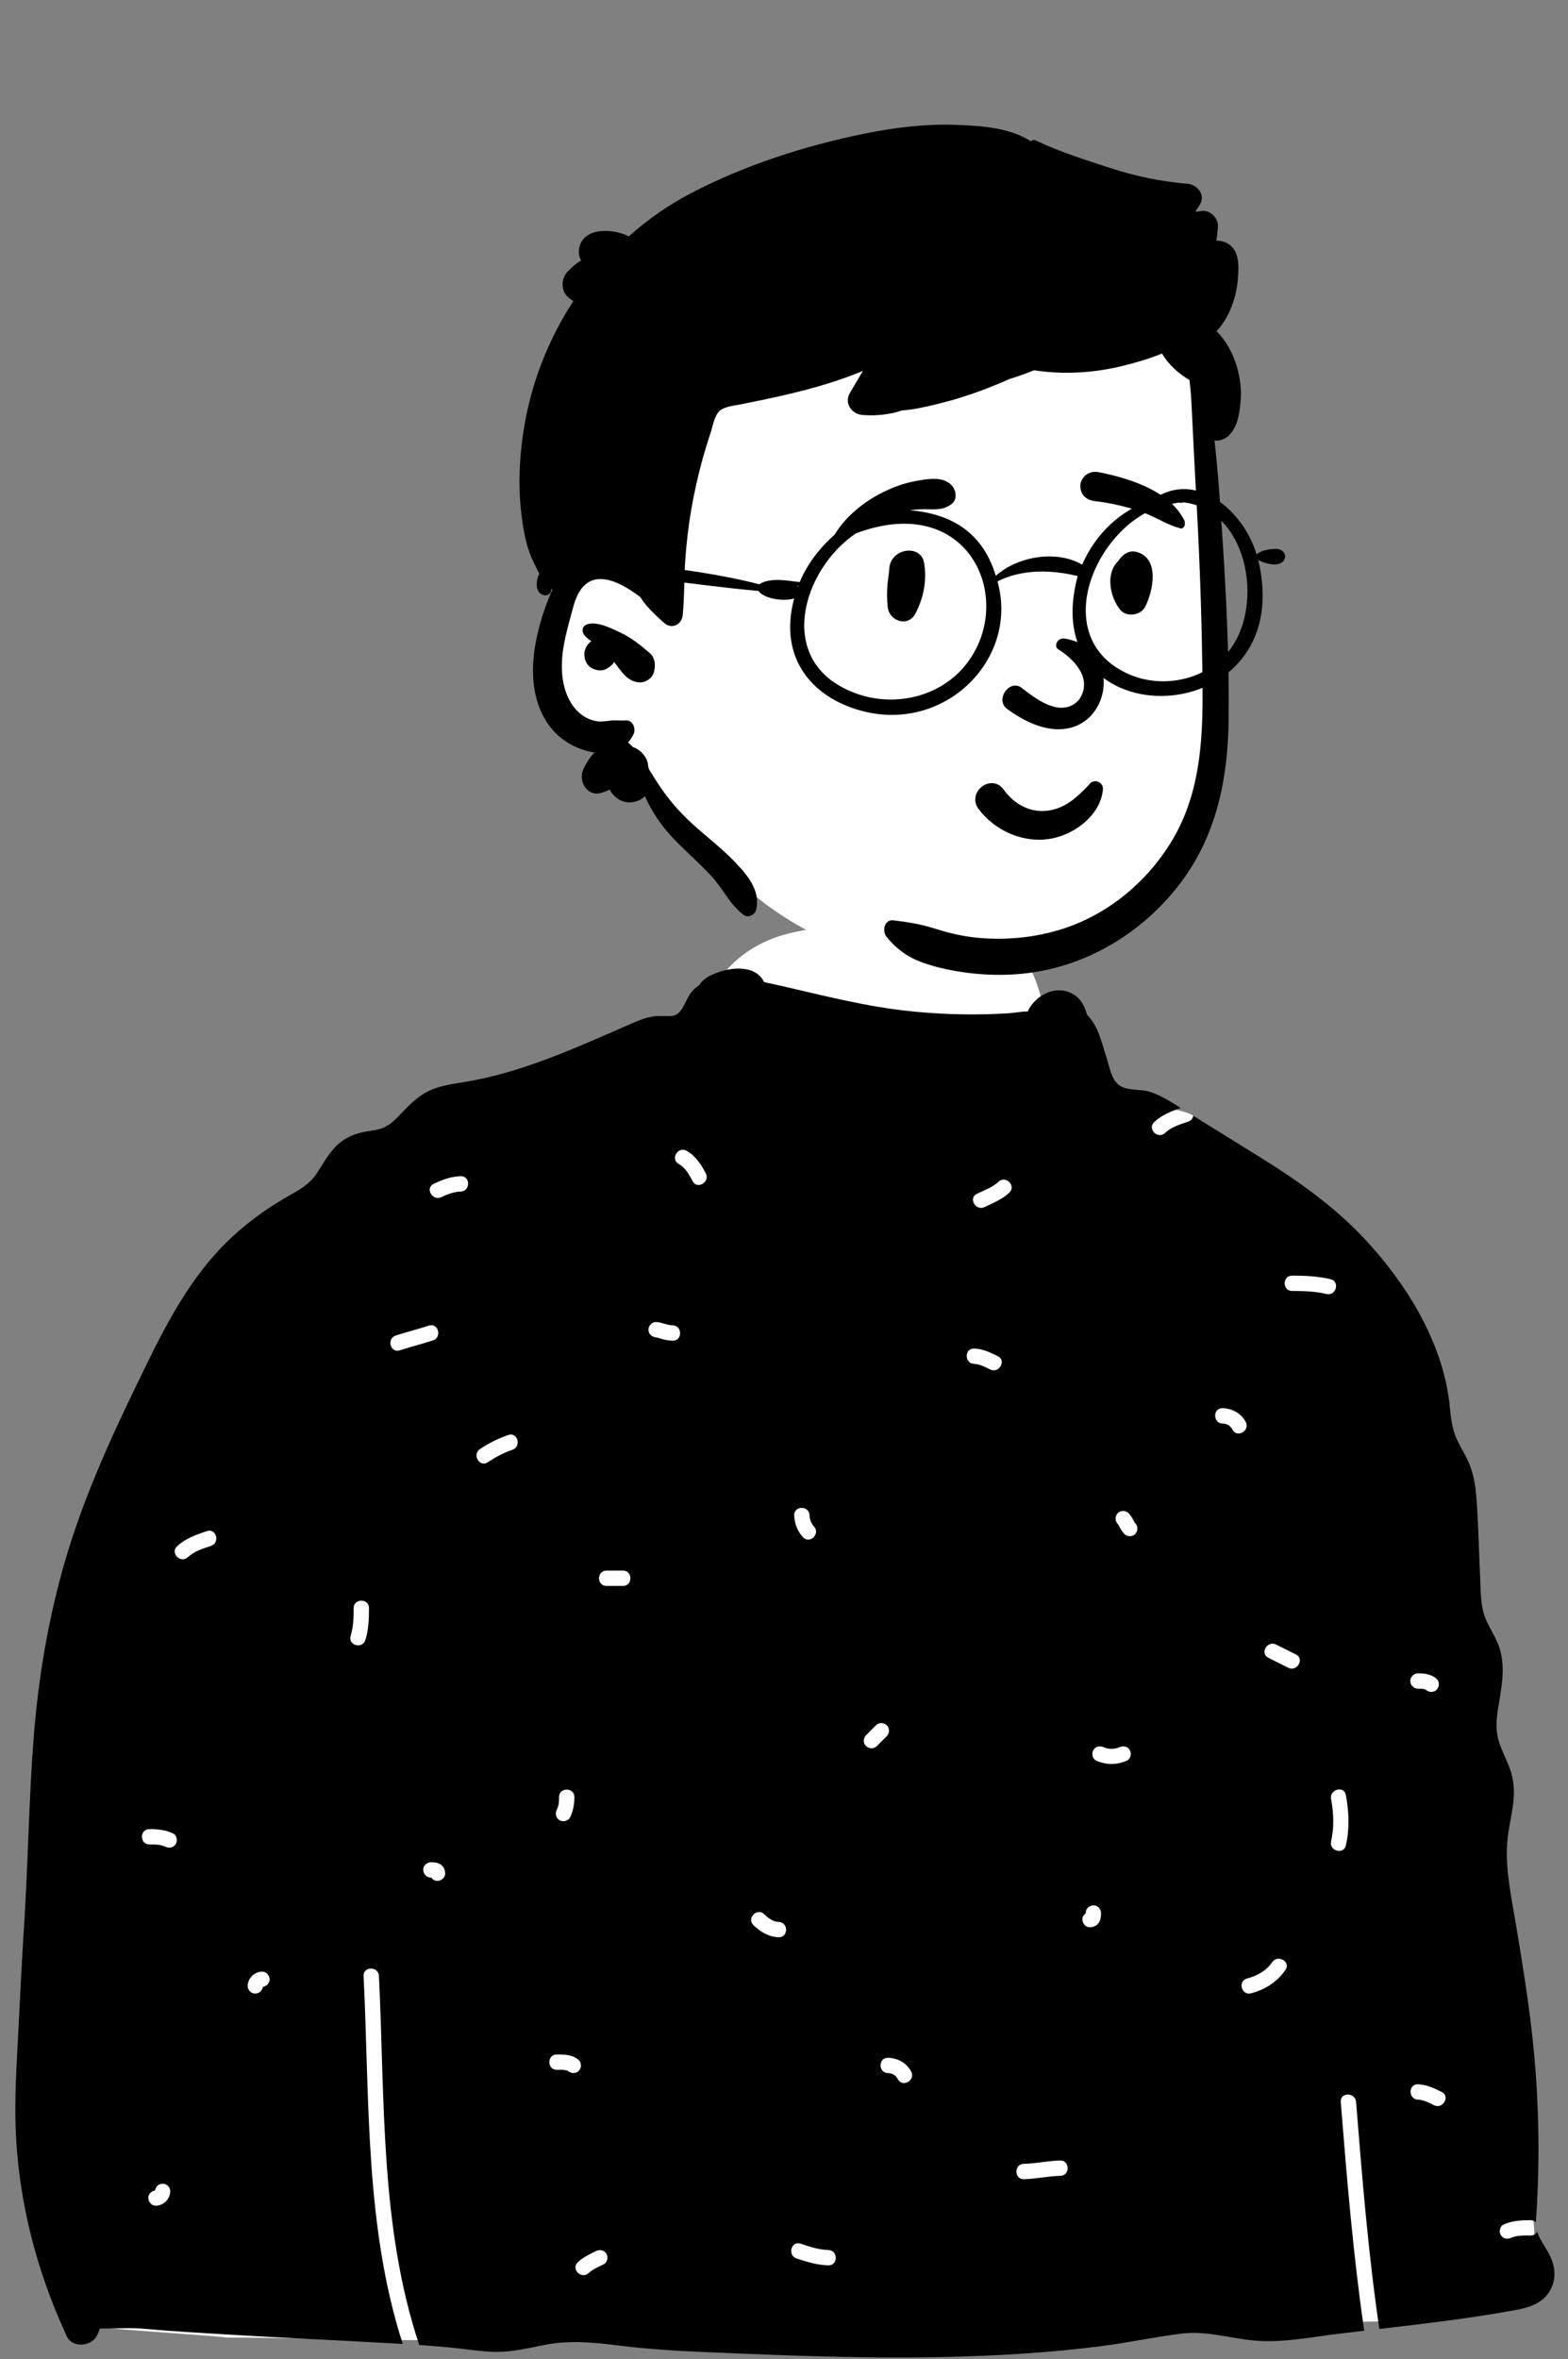 <svg width="818" height="1230" viewBox="0 0 818 1230" fill="none" xmlns="http://www.w3.org/2000/svg">
<rect x="0" y="0" width="818" height="1230" fill="#808080" stroke="none"/>
<path fill-rule="evenodd" clip-rule="evenodd" d="M117.916 1218.75C151.284 1218.85 183.706 1219.99 217.168 1220.11C353.187 1220.56 490.457 1219.9 626.97 1214.39C665.553 1212.83 675.185 1212.86 713.602 1210.45C736.285 1210.37 804.42 1208.49 801.009 1177.59C799.503 1120.05 785.256 1062.75 780.769 1005.37C772.157 897.484 764.823 786.228 721.578 685.325C711.568 661.227 690.07 645.469 668.789 631.299C647.447 616.012 642.21 599.04 622.513 581.771C618.348 578.119 594.697 576.633 581.972 567.37C563.45 553.889 554.265 531.817 547.354 528.06C542.269 525.296 542.362 506.222 532.171 499.471C518.494 490.412 474.911 483.676 459.055 482.416C443.836 481.207 417.365 483.747 403.086 489.32C379.274 498.613 369.776 516.341 359.289 539.18C220.742 581.999 94.107 654.508 54.779 800.761C20.864 923.424 19.621 1054.93 32.723 1180.73C35.344 1189.93 33.507 1204.35 41.457 1210.45C13.829 1212.03 114.168 1217.73 117.916 1218.75Z" fill="white"/>
<path fill-rule="evenodd" clip-rule="evenodd" d="M748.08 1097.63C745.458 1096.32 742.725 1094.82 739.731 1094.72C734.589 1094.54 734.582 1086.54 739.731 1086.72C744.222 1086.88 748.166 1088.75 752.118 1090.72C756.729 1093.02 752.673 1099.92 748.08 1097.63M739.731 872.449C743.24 872.452 746.777 872.895 749.472 875.349C751.074 876.809 750.947 879.53 749.472 881.006C747.893 882.583 745.411 882.46 743.814 881.006C744.335 881.479 743.819 881.01 743.63 880.905C743.585 880.881 743.56 880.864 743.548 880.853C743.508 880.843 743.468 880.835 743.403 880.818C742.985 880.713 742.572 880.61 742.149 880.534C742.142 880.554 741.256 880.475 741.048 880.467C740.608 880.451 740.17 880.449 739.731 880.449C737.561 880.448 735.731 878.62 735.731 876.449C735.731 874.289 737.569 872.448 739.731 872.449M702.116 962.185C700.97 967.21 693.259 965.07 694.402 960.058C696.064 952.771 695.761 945.305 694.402 937.992C693.466 932.952 701.177 930.811 702.116 935.866C703.746 944.638 704.111 953.441 702.116 962.185M692.012 674.675C686.054 673.26 680.161 673.092 674.067 673.09C668.911 673.088 668.919 665.088 674.067 665.09C680.864 665.092 687.499 665.384 694.139 666.961C699.153 668.152 697.017 675.863 692.012 674.675M672.048 869.535C668.593 867.807 665.136 866.079 661.681 864.351C657.069 862.046 661.126 855.148 665.718 857.443L676.086 862.628C680.696 864.933 676.64 871.831 672.048 869.535M670.609 1027.08C666.226 1033.39 660.063 1037.32 652.667 1039.28C647.677 1040.6 645.567 1032.89 650.54 1031.57C655.829 1030.17 660.528 1027.61 663.701 1023.04C666.618 1018.83 673.55 1022.84 670.609 1027.08M642.966 745.412C641.78 743.196 639.995 742.26 637.779 742.21C632.631 742.092 632.63 734.092 637.779 734.21C642.829 734.324 647.46 736.86 649.873 741.375C652.302 745.918 645.393 749.955 642.966 745.412M592.224 799.79C590.79 801.352 588.009 801.313 586.567 799.79C585.684 798.858 584.942 797.817 584.358 796.676C584.136 796.243 583.927 795.802 583.683 795.381C583.574 795.194 583.453 795.008 583.329 794.828C583.287 794.791 583.2 794.701 583.11 794.606C581.573 792.981 581.612 790.582 583.11 788.949C584.545 787.387 587.326 787.426 588.768 788.949C589.65 789.881 590.393 790.922 590.976 792.063C591.198 792.496 591.407 792.937 591.652 793.359C591.761 793.546 591.882 793.731 592.006 793.911C592.048 793.948 592.134 794.038 592.224 794.133C593.762 795.758 593.723 798.157 592.224 799.79M587.958 917.919C582.748 920.303 577.034 920.303 571.824 917.919C569.851 917.016 569.383 914.167 570.39 912.446C571.556 910.452 573.899 910.113 575.862 911.011C578.225 912.092 581.561 912.091 583.921 911.011C585.893 910.109 588.213 910.429 589.393 912.446C590.406 914.178 589.923 917.02 587.958 917.919M573.747 1001.53C572.852 1003.65 570.919 1004.78 568.659 1004.86C566.42 1004.95 564.753 1002.96 564.659 1000.86C564.599 999.509 565.332 998.35 566.385 997.632C566.386 997.558 566.388 997.484 566.388 997.409C566.389 995.167 568.22 993.506 570.388 993.409C572.547 993.312 574.389 995.317 574.388 997.409C574.387 998.821 574.3 1000.22 573.747 1001.53M553.107 1134.46C546.723 1134.57 540.485 1136.09 534.1 1136.19C528.941 1136.28 528.957 1128.28 534.1 1128.19C540.484 1128.09 546.722 1126.57 553.107 1126.46C558.266 1126.38 558.25 1134.38 553.107 1134.46M526.559 621.806C522.822 625.366 518.206 627.12 513.654 629.344C509.042 631.597 504.991 624.696 509.616 622.436C513.472 620.552 517.741 619.16 520.903 616.15C524.633 612.597 530.296 618.248 526.559 621.806M516.528 714.016C513.906 712.707 511.173 711.21 508.18 711.106C503.037 710.926 503.03 702.926 508.18 703.106C512.67 703.262 516.614 705.135 520.566 707.108C525.179 709.41 521.122 716.308 516.528 714.016M468.437 1084.1C467.253 1081.88 465.468 1080.95 463.252 1080.9C458.103 1080.78 458.101 1072.78 463.252 1072.9C468.302 1073.01 472.933 1075.55 475.346 1080.06C477.774 1084.61 470.866 1088.64 468.437 1084.1M451.783 910.381C450.191 908.92 450.302 906.206 451.783 904.725C453.511 902.997 455.239 901.269 456.968 899.541C458.548 897.96 461.027 898.075 462.624 899.541C464.216 901.002 464.105 903.716 462.624 905.198C460.895 906.926 459.168 908.653 457.44 910.381C455.858 911.963 453.38 911.847 451.783 910.381M432.147 1181.12C426.376 1180.99 420.966 1179.33 415.532 1177.52C410.663 1175.9 412.763 1168.18 417.659 1169.81C422.382 1171.38 427.126 1173 432.147 1173.12C437.296 1173.24 437.298 1181.24 432.147 1181.12M406.227 1010.05C401.013 1009.9 396.688 1007.25 393.031 1003.69C389.332 1000.1 394.995 994.445 398.688 998.037C400.781 1000.07 403.196 1001.96 406.227 1002.05C411.374 1002.19 411.378 1010.19 406.227 1010.05M422.323 790.049C422.386 792.179 423.286 794.461 424.608 795.861C428.143 799.605 422.493 805.269 418.951 801.518C416.029 798.424 414.446 794.283 414.323 790.049C414.175 784.891 422.176 784.913 422.323 790.049M361.302 615.813C359.628 612.535 357.434 608.691 354.097 606.88C349.565 604.421 353.608 597.516 358.135 599.972C362.671 602.434 365.917 607.286 368.21 611.775C370.55 616.356 363.644 620.399 361.302 615.813M350.932 699.01C349.076 698.957 347.234 698.639 345.444 698.154C344.679 697.946 343.923 697.707 343.157 697.499C342.829 697.41 341.436 697.236 342.292 697.282C340.126 697.166 338.292 695.544 338.292 693.282C338.292 691.203 340.132 689.166 342.292 689.282C345.261 689.441 347.961 690.926 350.932 691.01C356.077 691.155 356.081 699.155 350.932 699.01M325.012 826.881H316.372C311.216 826.881 311.225 818.881 316.372 818.881H325.012C330.168 818.881 330.159 826.881 325.012 826.881M314.934 1180.57C312.314 1181.88 309.226 1183.13 307.104 1185.13C303.362 1188.67 297.698 1183.02 301.447 1179.48C304.15 1176.92 307.606 1175.31 310.897 1173.67C312.836 1172.7 315.22 1173.13 316.37 1175.1C317.409 1176.88 316.866 1179.61 314.934 1180.57M295.629 1079.49C295.294 1079.4 294.94 1079.34 294.601 1079.29C293.241 1079.11 291.818 1079.17 290.452 1079.17C285.296 1079.17 285.304 1071.17 290.452 1071.17C294.509 1071.17 298.731 1071.23 301.921 1074.07C303.54 1075.51 303.383 1078.26 301.921 1079.72C300.331 1081.31 297.876 1081.16 296.264 1079.72C296.434 1079.88 295.851 1079.56 295.629 1079.49M290.454 943.55C291.616 941.154 291.634 939.592 291.636 936.929C291.64 931.773 299.64 931.781 299.636 936.929C299.634 940.795 299.059 944.087 297.362 947.588C296.415 949.54 293.643 950.049 291.89 949.023C289.924 947.874 289.513 945.493 290.454 943.55M267.323 755.891C262.683 757.469 258.541 759.703 254.455 762.4C250.142 765.246 246.139 758.315 250.417 755.492C255.08 752.415 259.903 749.977 265.196 748.176C270.09 746.512 272.171 754.242 267.323 755.891M240.34 621.25C236.893 621.346 233.335 622.668 230.263 624.16C225.646 626.402 221.595 619.501 226.226 617.252C230.614 615.12 235.415 613.388 240.34 613.25C245.499 613.105 245.477 621.106 240.34 621.25M228.244 980.673C226.888 980.734 225.729 980.001 225.011 978.947C224.936 978.947 224.862 978.945 224.788 978.945C222.546 978.944 220.886 977.113 220.788 974.945C220.691 972.786 222.696 970.944 224.788 970.945C226.2 970.946 227.601 971.032 228.913 971.586C231.032 972.48 232.158 974.413 232.244 976.673C232.329 978.913 230.343 980.579 228.244 980.673M208.571 704.051C203.658 705.656 201.572 697.929 206.444 696.337C212.163 694.468 218.007 693.021 223.725 691.152C228.638 689.547 230.724 697.275 225.851 698.867C220.134 700.735 214.289 702.182 208.571 704.051M190.63 855.049C189.106 859.959 181.387 857.851 182.915 852.922C184.391 848.164 184.497 843.376 184.5 838.433C184.503 833.277 192.503 833.286 192.5 838.433C192.497 844.059 192.308 849.634 190.63 855.049M137.143 1035.9C136.852 1037.9 135.272 1039.33 133.204 1039.42C131.099 1039.52 129.128 1037.52 129.204 1035.42C129.351 1031.4 132.634 1028.12 136.66 1027.97C138.9 1027.89 140.566 1029.87 140.66 1031.97C140.752 1034.01 139.046 1035.61 137.143 1035.9M110.075 806.003C105.848 807.414 101.331 808.757 98.017 811.886C94.272 815.42 88.608 809.771 92.36 806.229C96.73 802.104 102.351 800.157 107.949 798.288C112.851 796.652 114.934 804.381 110.075 806.003M91.73 961.412C90.568 963.398 88.215 963.757 86.258 962.847C83.634 961.627 80.737 961.668 77.908 961.665C72.753 961.661 72.761 953.661 77.908 953.665C82.272 953.669 86.298 954.08 90.296 955.939C92.263 956.855 92.742 959.682 91.73 961.412M81.364 1150.02C79.124 1150.1 77.458 1148.12 77.364 1146.02C77.272 1143.97 78.977 1142.38 80.882 1142.08C81.172 1140.09 82.753 1138.65 84.82 1138.56C86.926 1138.47 88.897 1140.47 88.82 1142.56C88.673 1146.59 85.392 1149.87 81.364 1150.02M810.19 1180.26C808.831 1175.37 805.721 1171.42 803.371 1167.02C802.583 1165.54 802.309 1164.62 801.882 1163.53C801.302 1164.69 800.176 1165.57 798.483 1165.57C795.235 1165.57 791.436 1165.36 788.405 1166.75C786.434 1167.65 784.112 1167.33 782.933 1165.32C781.92 1163.58 782.404 1160.74 784.368 1159.84C788.835 1157.8 793.637 1157.57 798.483 1157.57C799.68 1157.57 800.586 1158.01 801.226 1158.67C803.078 1133.31 803.032 1107.93 801.28 1082.55C799.411 1055.43 795.11 1028.85 790.61 1002.08C788.431 989.105 785.601 975.995 786.151 962.775C786.701 949.645 792.331 937.405 788.341 924.235C786.741 918.955 784.001 914.115 782.221 908.895C780.311 903.275 780.481 897.725 781.351 891.905C783.141 880.055 786.11 868.345 781.36 856.775C779.261 851.645 775.86 847.065 774.221 841.765C772.181 835.175 772.461 827.885 772.121 821.055C771.431 807.275 771.251 793.405 770.11 779.655C769.601 773.495 768.491 767.655 765.961 762.005C763.53 756.565 759.921 751.615 758.311 745.845C756.711 740.165 756.571 734.175 755.711 728.365C754.811 722.225 753.401 716.175 751.501 710.275C744.161 687.435 730.711 666.915 714.821 649.125C697.931 630.215 677.741 615.975 656.311 602.705C645.042 595.727 633.774 588.749 622.513 581.771C622.273 583.08 621.438 584.283 619.835 584.819C615.606 586.231 611.091 587.573 607.776 590.702C604.032 594.236 598.367 588.587 602.119 585.046C606.033 581.35 610.952 579.405 615.958 577.696C610.827 574.462 605.641 571.113 599.851 569.245C594.78 567.605 587.301 569.035 583.19 565.315C579.961 562.385 578.94 556.955 577.701 552.975C576.151 548.035 574.811 542.825 572.841 538.025C571.501 534.745 569.551 531.595 567.091 529.055C566.011 524.895 564.03 521.095 560.53 518.785C551.371 512.725 540.121 518.745 536.091 527.385C532.761 527.375 529.251 528.105 526.011 528.305C519.351 528.725 512.681 528.915 506.011 528.895C492.961 528.855 479.901 528.005 466.961 526.275C443.821 523.175 421.371 516.925 398.621 512.055C398.491 511.755 398.341 511.455 398.161 511.155C393.261 502.935 381.051 504.325 373.36 507.435C370.061 508.765 366.701 510.445 364.811 513.565C362.811 514.915 361.081 516.555 359.931 518.285C357.551 521.855 355.711 529.055 350.881 529.655C347.701 530.045 344.471 529.435 341.241 529.895C337.201 530.455 333.581 531.875 329.851 533.495C301.451 545.825 272.091 559.535 241.27 564.315C234.041 565.435 226.681 566.595 220.401 570.645C215.301 573.935 211.36 578.455 207.151 582.745C203.051 586.925 199.671 588.775 193.821 589.525C186.721 590.435 180.571 592.395 175.381 597.555C171.071 601.845 168.261 607.325 164.881 612.305C161.44 617.385 156.391 620.245 151.151 623.195C138.761 630.175 127.221 638.605 117.171 648.715C96.001 670.035 83.181 697.435 70.261 724.135C56.291 753.015 43.231 782.245 34.171 813.085C25.291 843.365 20.011 874.515 17.571 905.955C15.001 938.945 14.641 972.065 12.501 1005.07C11.431 1021.56 10.621 1038.07 9.801 1054.57C9.001 1070.87 7.831 1087.2 8.02 1103.52C8.381 1135.07 14.69 1166.72 25.721 1196.26C28.471 1203.61 31.52 1210.86 34.77 1218C37.621 1224.27 47.371 1223.57 50.431 1218C51.131 1216.72 51.681 1215.4 52.141 1214.06C60.141 1214.13 68.221 1213.51 76.171 1214.25C90.211 1215.56 104.28 1216.29 118.36 1217.16C146.221 1218.89 174.131 1220.04 202.001 1221.63C204.705 1221.79 207.409 1221.94 210.112 1222.1C190.251 1160.63 192.827 1094.17 189.684 1030.24C189.431 1025.09 197.433 1025.12 197.684 1030.24C200.84 1094.45 198.153 1161.08 218.716 1222.65C226.694 1223.19 234.661 1223.85 242.601 1224.81C249.02 1225.58 255.471 1226.49 261.951 1226.17C269.301 1225.82 276.481 1224.14 283.651 1222.68C296.681 1220.03 309.231 1221.23 322.311 1222.86C336.301 1224.61 350.341 1225.58 364.421 1226.19C420.801 1228.66 477.561 1230.91 533.921 1227.14C547.561 1226.23 561.171 1224.95 574.721 1223.21C588.681 1221.42 602.491 1218.41 616.44 1216.7C630.19 1215.02 642.831 1219.63 656.421 1220.48C670.28 1221.35 684.511 1218.46 698.241 1216.8C702.72 1216.26 707.204 1215.73 711.689 1215.21C705.915 1175.63 702.632 1135.76 699.443 1095.9C699.032 1090.76 707.035 1090.81 707.443 1095.9C710.606 1135.45 713.816 1175.03 719.581 1214.29C743.356 1211.52 767.154 1208.72 790.681 1204.41C797.381 1203.19 804.041 1201.2 808.051 1195.22C811.02 1190.79 811.621 1185.36 810.19 1180.26" fill="black"/>
<path fill-rule="evenodd" clip-rule="evenodd" d="M628.529 304.003C626.376 285.088 629.162 245.552 629.349 243.15C630.529 227.965 623.414 168.002 609.964 173.527C587.402 155.666 557.351 151.722 529.251 149.838C470.884 145.924 408.791 154.909 363.721 194.189C341.432 214.588 319.733 244.257 321.477 275.149C301.226 304.431 272.677 344.598 297.909 378.831C306.485 389.768 320.117 393.841 330.891 402.124C352.563 419.604 366.159 444.69 388.036 462.066C445.997 514.149 544.414 525.029 601.36 465.789C645.395 422.885 638.275 358.699 630.529 304.003C625.322 267.23 632.729 340.904 628.529 304.003Z" fill="white"/>
<path fill-rule="evenodd" clip-rule="evenodd" d="M451.28 69.625C466.89 66.475 482.919 64.515 498.86 65.105L500.089 65.153C512.083 65.632 527.273 66.693 537.736 73.667C538.338 73.063 539.306 72.753 540.184 73.172C552.618 79.107 566.294 83.398 579.386 87.662C592.418 91.905 605.938 94.706 619.597 95.835C624.736 96.26 629.134 101.809 625.88 106.786C625.106 107.972 624.352 109.17 623.601 110.371C624.857 110.24 626.113 110.105 627.369 109.978C631.502 109.562 635.631 113.973 635.386 117.997C635.233 120.528 634.96 123.029 634.556 125.5C636.13 125.467 637.695 125.703 639.207 126.342C646.863 129.575 646.33 138.694 645.757 145.632C644.963 155.26 641.362 165.458 634.676 172.664C639.668 177.849 643.202 184.041 645.31 191.395C646.839 196.765 647.69 202.485 647.27 208.075L647.136 209.749C646.617 215.815 645.584 222.531 641.22 226.895C638.98 229.145 636.22 229.965 633.589 229.705C635.18 243.685 636.2 257.745 637.16 271.755L637.61 278.451C639.752 310.831 641.361 343.422 640.94 375.855C640.549 406.165 634.56 435.585 615.97 460.195C599.039 482.605 574.73 499.125 547.23 505.405C532.41 508.795 517.28 509.035 502.28 506.875C495.009 505.825 487.69 504.215 480.789 501.675C473.15 498.855 467.66 494.705 462.52 488.485C460.089 485.535 461.259 479.255 466.1 479.845C473.421 480.733 480.105 481.803 487.124 483.968L488.129 484.285C495.12 486.525 502.36 488.195 509.669 488.905C524.64 490.355 539.839 488.895 554.18 484.355C577.53 476.955 597.64 460.465 610.53 439.745C625.83 415.185 627.56 387.305 627.339 359.065C627.102 328.077 626.094 297.07 624.449 266.114L624.169 260.955C623.299 245.025 622.459 229.085 621.72 213.145C621.49 208.145 621.14 203.105 620.509 198.115C614.74 194.735 609.57 190.075 606.2 184.325C599.43 187.125 592.31 189.145 585.759 190.755C570.585 194.487 554.831 195.393 539.386 193.056C535.22 194.777 530.971 196.29 526.657 197.592C525.491 198.109 524.325 198.617 523.16 199.115C512.759 203.565 502.209 207.335 491.23 210.095L488.533 210.768C482.755 212.192 476.479 213.595 470.33 214.035C469.32 214.425 468.23 214.755 467.039 215.045C461.44 216.405 455.629 216.835 449.89 216.355C444.299 215.885 440.259 210.235 443.339 204.945C445.589 201.085 447.86 197.235 450.15 193.395C442.18 196.715 433.95 199.475 425.65 201.815C417.27 204.175 408.77 206.165 400.259 207.995C395.709 208.965 391.14 209.825 386.6 210.795C383.35 211.485 378.36 211.845 375.709 213.985C372.78 216.335 371.95 221.815 370.839 225.195C369.379 229.585 368.009 233.995 366.759 238.455C364.27 247.355 362.23 256.385 360.65 265.505C359.07 274.635 358.009 283.855 357.419 293.105C356.83 302.345 357.089 311.645 356.14 320.845C355.629 325.725 350.39 328.235 346.52 324.825C346.066 324.425 345.608 324.021 345.155 323.612L344.48 322.995C341.169 319.995 337.959 316.815 335.31 313.235C334.83 312.575 334.37 311.885 333.94 311.185C333.87 311.185 333.81 311.165 333.74 311.115L333.005 310.562C324.918 304.543 311.406 296.694 303.52 306.695C301.007 309.881 299.72 313.938 298.653 317.851L296.779 324.856C295.567 329.428 294.426 334.026 293.759 338.705C292.249 349.185 293.009 361.265 300.22 369.665C303.1 373.025 307.07 375.425 311.499 376.055C313.97 376.395 316.41 375.975 318.86 375.665C321.35 375.355 323.749 375.855 326.24 375.615C330.2 375.225 331.93 379.965 330.45 382.945C329.65 384.545 328.709 385.925 327.64 387.095C328.499 387.835 329.32 388.635 330.11 389.475C332.45 390.225 334.549 391.835 336.12 393.965C337.39 395.685 338.049 397.555 338.16 399.525C338.299 400.015 338.419 400.515 338.53 401.025L340.675 404.507C341.147 405.271 341.617 406.025 342.089 406.765C347.549 415.365 353.61 422.645 361.14 429.505C368.39 436.105 376.259 442.015 383.07 449.095L383.872 449.936C390.222 456.627 396.915 464.726 394.43 474.455C393.79 476.955 390.299 478.755 388.02 477.065C380.69 471.625 376.999 463.005 370.78 456.405C364.379 449.605 357.289 443.495 350.87 436.715C344.799 430.315 340.009 423.065 336.4 415.085C334.959 416.675 332.86 417.805 329.95 418.245C324.95 418.995 320.289 416.065 318.11 411.735C316.709 412.355 315.28 412.915 313.839 413.355C306.259 415.675 301.49 407.245 304.35 401.015C305.879 397.675 307.789 394.775 310.16 392.335C302.749 391.315 295.209 387.485 290.339 382.705C278.12 370.695 276.44 352.645 279.19 336.595C280.65 328.085 283.169 319.475 286.44 311.485C287.009 310.095 287.62 308.695 288.289 307.315C287.919 307.305 287.539 307.145 287.299 306.835C285.089 303.815 282.4 301.345 280.759 297.965C279.249 294.865 277.57 291.725 276.379 288.495C273.93 281.885 272.73 274.425 271.93 267.435C270.28 253.125 270.919 238.905 273.11 224.685C276.839 200.465 285.847 177.287 299.118 156.949C298.395 156.569 297.703 156.111 297.058 155.569L296.739 155.291L296.221 154.823C292.434 151.396 292.761 144.973 296.221 141.502L297.314 140.407C298.697 139.032 299.891 137.943 302.126 136.446C302.456 136.225 302.793 136.017 303.134 135.823C301.964 133.661 301.558 131.133 302.373 128.344C305.213 118.628 319.193 118.972 328.054 123.209C337.857 114.46 348.727 106.865 360.509 100.715C388.57 86.075 420.299 75.865 451.28 69.625ZM306.23 325.525C311.47 323.815 318.43 327.405 323.14 329.565C329.11 332.305 334.19 336.355 339.11 340.635C341.56 342.775 341.999 346.275 341.39 349.265C341.329 349.565 341.27 349.875 341.199 350.185C340.549 353.375 336.989 355.885 333.839 355.795C327.249 355.615 324.11 349.925 320.379 345.105C319.94 345.885 319.39 346.605 318.709 347.145L318.249 347.505C316.701 348.684 314.995 349.626 312.949 349.535C311.499 349.465 310.11 349.095 308.829 348.425C305.629 346.735 304.22 342.595 305.089 339.225C305.629 337.105 306.869 335.445 308.489 334.295L307.885 333.882C306.593 332.983 305.415 332.035 304.496 330.636L304.289 330.305H304.369C303.369 328.585 304.02 326.245 306.23 325.525Z" fill="black"/>
<path fill-rule="evenodd" clip-rule="evenodd" d="M527.587 434.927C520.864 432.184 514.866 427.61 510.481 421.766C508.957 419.735 508.561 417.59 508.881 415.628C509.241 413.421 510.546 411.422 512.326 410.081C514.112 408.735 516.345 408.072 518.504 408.41C520.381 408.704 522.248 409.731 523.727 411.862L524.035 412.288C526.642 415.815 530.04 418.709 533.91 420.574C537.641 422.372 541.814 423.211 546.132 422.723C554.356 421.794 560.024 417.346 566.049 411.307C566.796 410.544 567.543 409.758 568.294 408.959C568.768 408.234 569.426 407.769 570.157 407.524C570.968 407.253 571.886 407.269 572.726 407.562C573.537 407.845 574.262 408.381 574.747 409.095C575.209 409.773 575.471 410.61 575.386 411.574C574.835 417.833 571.562 423.419 566.914 427.805C561.752 432.677 554.909 436.047 548.466 437.229C541.368 438.531 534.136 437.598 527.587 434.927V434.927ZM551.814 338.367C559.366 342.957 570.872 353.66 562.748 365.04C553.186 375.073 539.418 363.569 532.634 358.366C526.343 354.334 519.275 364.704 525.112 369.413C574.136 405.708 594.031 339.567 555.634 332.97C551.406 332.243 549.836 336.947 551.814 338.367ZM463.963 296.146C464.798 285.79 480.57 283.438 482.139 293.686C483.544 302.866 481.89 311.299 477.755 319.564C473.804 327.46 463.874 323.777 463.123 316.587C462.116 306.949 463.444 302.589 463.963 296.146ZM584.027 291.561C586.226 288.681 589.401 286.715 593.205 287.826C605.09 291.299 601.587 308.172 597.413 316.385C595.145 320.845 587.814 321.976 584.501 318.049C579.101 311.645 576.515 298.856 583.38 292.548C583.566 292.222 583.773 291.893 584.027 291.561ZM477.588 250.83L479.465 250.502C485.273 249.497 492.494 248.532 496.603 253.201C498.782 255.677 499.532 260.279 496.603 262.649C491.451 266.819 485.755 265.203 479.581 265.556C474.493 265.848 469.603 266.69 464.702 268.091C453.95 271.164 445.189 276.774 436.006 282.934C434.801 283.742 433.571 282.201 434.146 281.074C439.447 270.691 449.72 262.162 460.01 256.963C465.502 254.188 471.512 251.886 477.588 250.83ZM573.193 246.179L574.63 246.473C590.267 249.742 610.583 256.271 617.988 271.631C618.271 273.803 617.972 274.268 617.73 274.572L617.649 274.673C617.45 274.933 617.29 275.291 616.349 275.587C616.087 275.525 615.824 275.459 615.557 275.389C612.163 274.499 609.477 273.274 606.877 272.002L604.058 270.613C600.788 269.01 597.488 267.465 593.992 266.324C586.53 263.89 578.854 262.175 571.06 261.26C569.37 261.061 567.744 260.491 566.46 259.514C565.242 258.587 564.311 257.302 563.887 255.595C563.337 253.386 563.495 251.714 564.68 249.721C565.572 248.224 566.847 247.187 568.311 246.591C569.804 245.984 571.503 245.841 573.193 246.179Z" fill="black"/>
<path fill-rule="evenodd" clip-rule="evenodd" d="M638.311 342.458C626.17 355.003 605.902 358.603 589.749 351.875C548.273 334.546 568.574 280.496 600.561 265.981C604.557 264.985 609.894 262.622 614.761 262.086C615.201 261.87 616.159 262.495 617.32 261.904C652.591 265.842 660.623 320.594 638.311 342.458M504.533 345.669C490.916 363.73 465.6 369.302 444.916 360.906C404.054 344.814 418.547 296.885 446.504 278.095C505.561 255.904 529.948 312.368 504.533 345.669M415.953 305.651C415.915 305.633 415.877 305.624 415.838 305.606C416.054 305.511 416.27 305.416 416.485 305.319C416.415 305.502 416.339 305.683 416.271 305.866C416.165 305.793 416.072 305.708 415.953 305.651M666.423 286.128C663.089 286.135 658.273 286.683 655.513 288.996C648.707 266.043 623.585 244.8 601.737 260.29C584.532 265.823 571.765 278.094 564.509 294.408C551.426 286.626 530.854 289.949 519.509 300.24C512.079 275.689 493.793 267.092 472.028 265.823C448.272 261.932 424.594 285.003 417.206 303.511C411.063 302.812 401.884 300.857 396.105 304.648C358.598 294.812 293.023 289.389 285.398 294.854C279.964 296.939 276.982 309.765 284.572 310.457C291.186 309.518 283.8 301.059 290.467 300.136C325.99 297.934 360.475 305.088 395.622 308.09C398.76 312.311 408.899 313.723 414.308 312.027C405.789 343.423 424.179 364.783 451.734 371.181C494.401 380.982 531.522 342.814 520.365 303.114C533.29 296.684 548.157 296.96 562.237 300.347C538.709 386.937 678.166 383.052 656.385 291.963C670.88 299.173 674.028 287.583 666.423 286.128" fill="black"/>
</svg>

